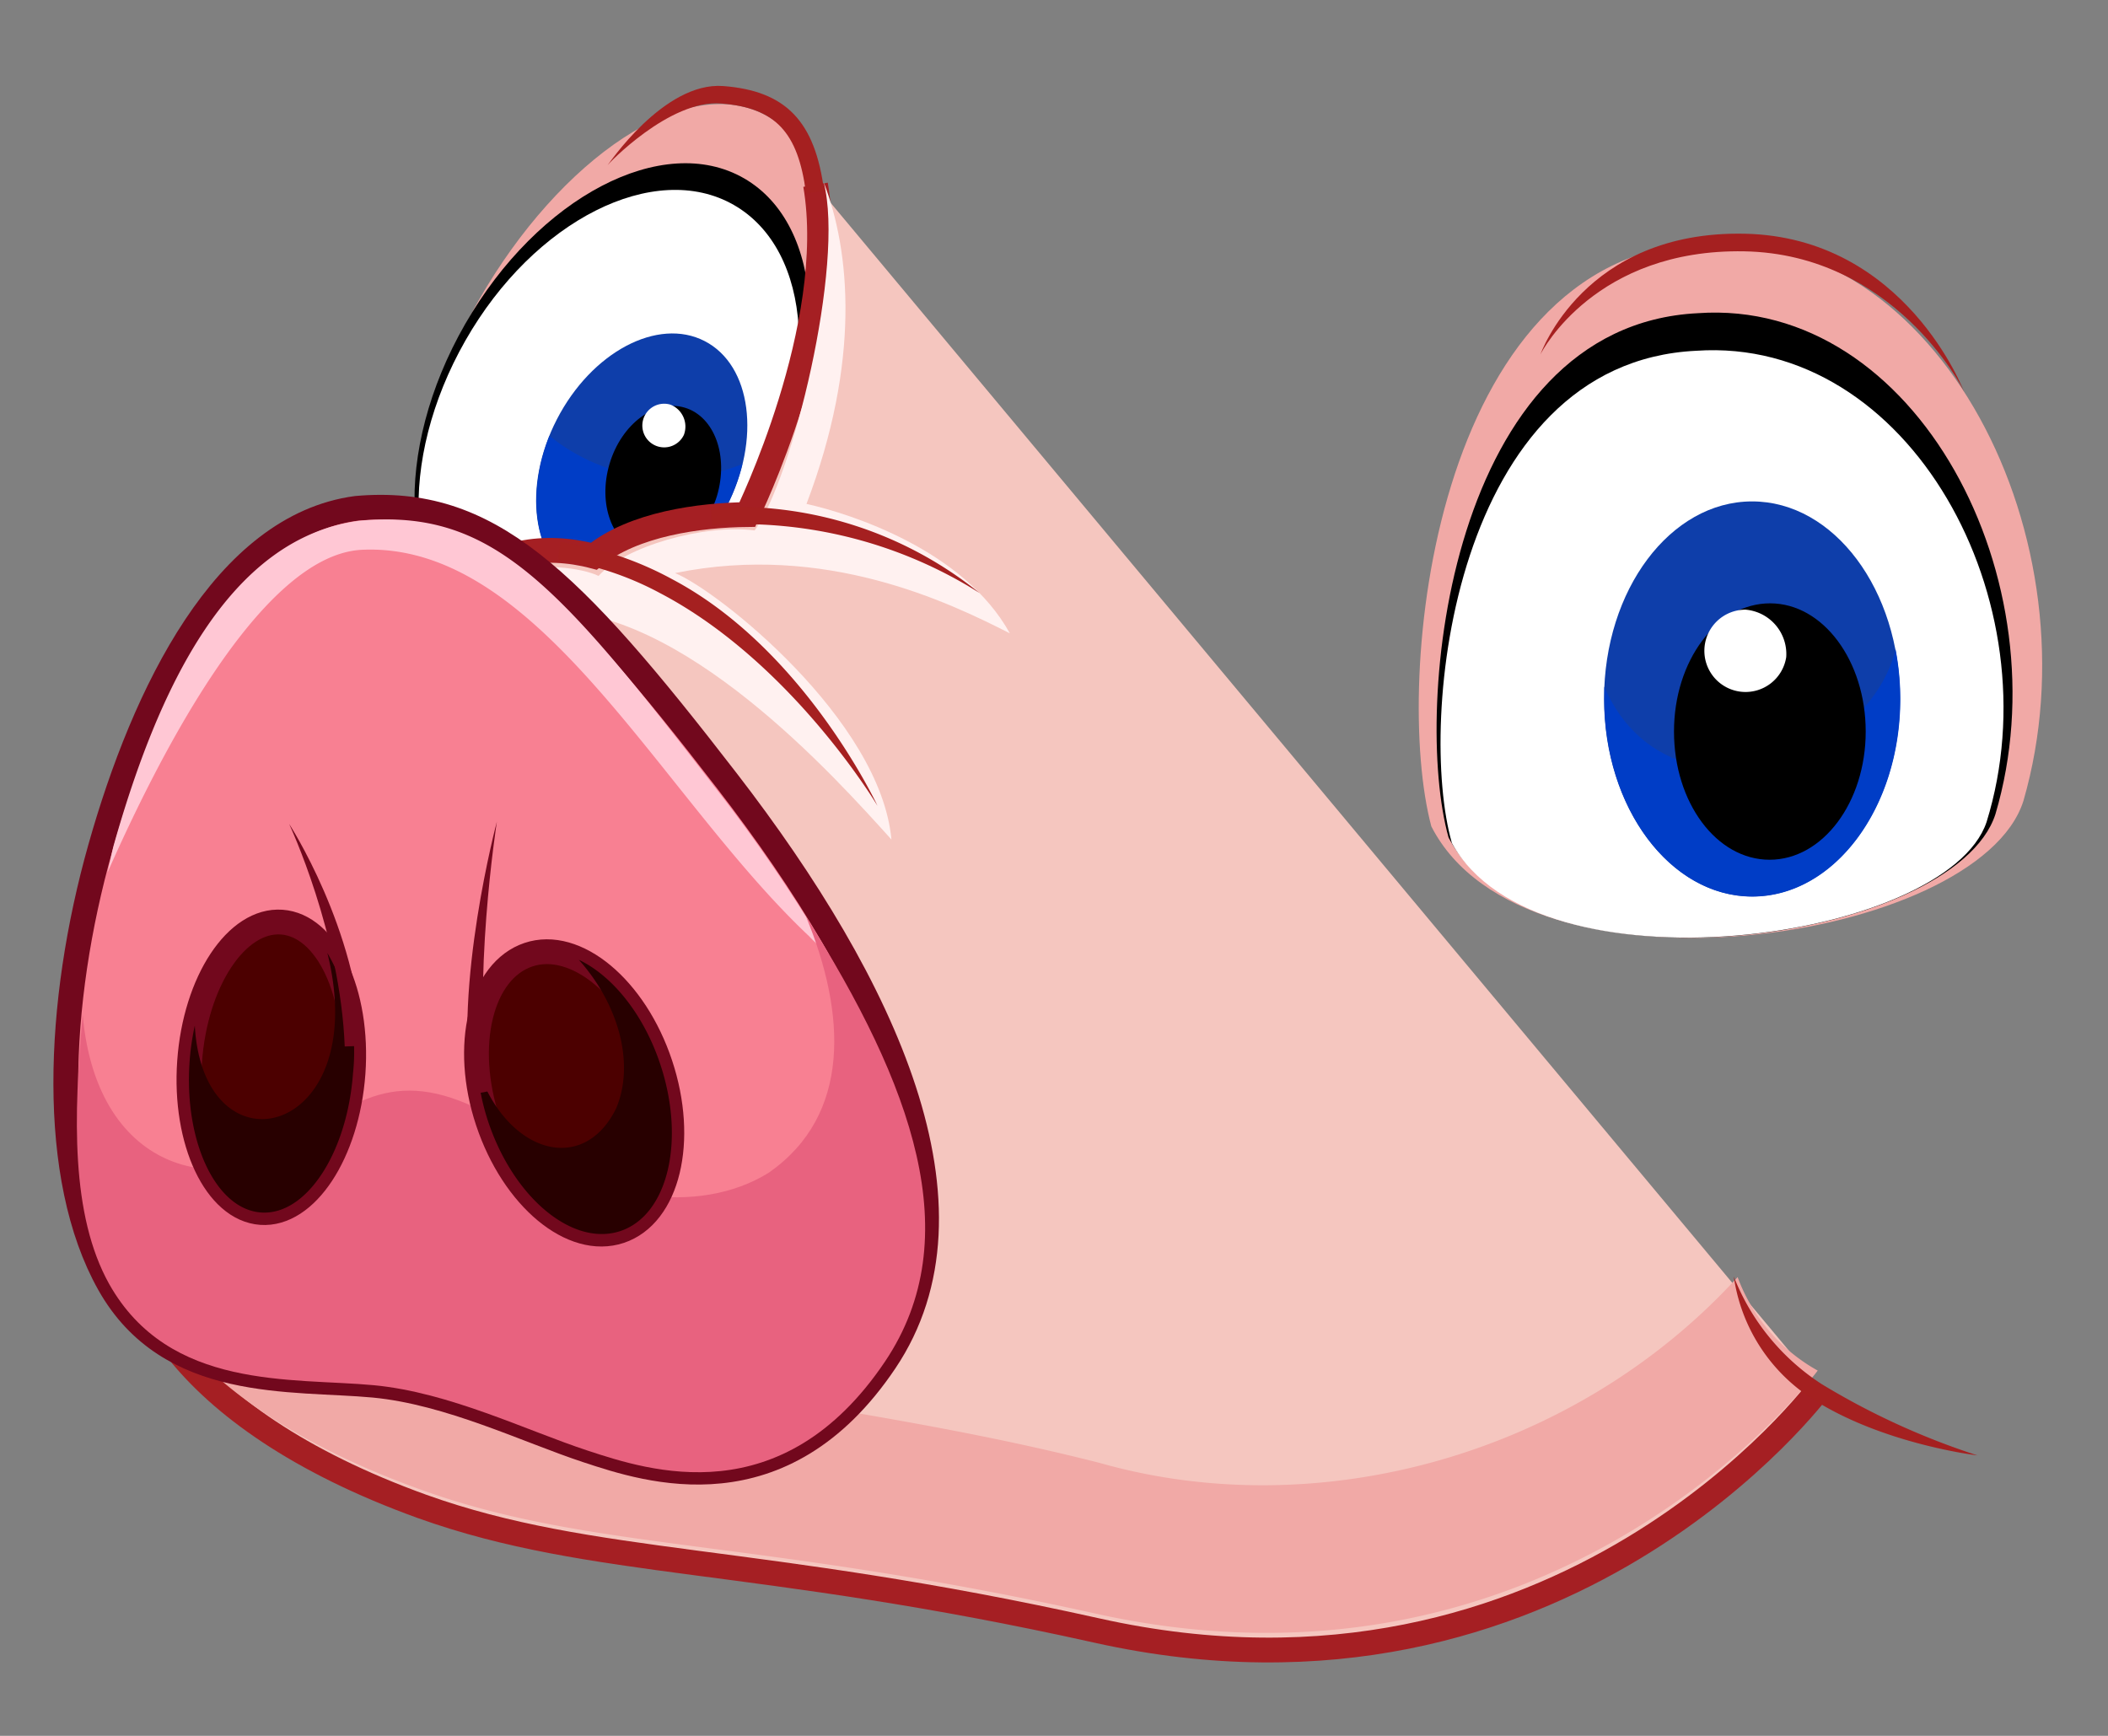 <svg id="Layer_1" data-name="Layer 1" xmlns="http://www.w3.org/2000/svg" viewBox="0 0 170 140"><rect x="0" y="0" width="170" height="140" fill="#808080" stroke="none"/><defs><style>.cls-1{fill:#f1a9a6;}.cls-2{fill:#fff;}.cls-3{fill:#0e3eaa;}.cls-4{fill:#003dc6;}.cls-5{fill:#a52020;}.cls-6{fill:#f5c6bf;stroke:#a51f23;}.cls-11,.cls-6,.cls-8{stroke-miterlimit:10;stroke-width:2px;}.cls-7{fill:#fff1f0;}.cls-8{fill:#f88092;}.cls-11,.cls-8{stroke:#72081d;}.cls-9{fill:#ffc7d4;}.cls-10{fill:#e8627f;}.cls-11{fill:#4c0000;}.cls-12{fill:#280000;}.cls-13{fill:#72081d;}</style></defs><path class="cls-1" d="M62.36,37.79c-6.5,11.34-17.09,17.48-23.64,13.73s-6.59-16-.09-27.34S55.39,5.64,61.94,9.4,68.87,26.45,62.36,37.79Z"/><path d="M61.23,39.75C55.35,50,45.27,55.27,38.72,51.52s-7.1-15.12-1.21-25.38S53.47,10.62,60,14.38,67.12,29.5,61.23,39.75Z"/><path class="cls-2" d="M60.67,40.74C55.1,50.45,45.41,55.35,39,51.69S32,37.18,37.53,27.47,52.8,12.87,59.18,16.53,66.24,31,60.67,40.74Z"/><path class="cls-3" d="M58.59,40.88c-2.8,5.43-8.13,8.25-11.91,6.3s-4.57-7.93-1.77-13.36,8.14-8.26,11.92-6.31S61.39,35.44,58.59,40.88Z"/><path class="cls-4" d="M44.31,35.15c-2,5.05-1.1,10.24,2.37,12,3.78,2,9.11-.87,11.91-6.3a15.43,15.43,0,0,0,1.28-3.43A15.41,15.41,0,0,1,44.31,35.15Z"/><path d="M57.82,40c-1,3.22-3.69,5.24-6.08,4.52s-3.54-3.9-2.58-7.12,3.69-5.24,6.07-4.52S58.78,36.75,57.82,40Z"/><path class="cls-2" d="M55.15,35.08a1.76,1.76,0,1,1-1.07-2.44A1.9,1.9,0,0,1,55.15,35.08Z"/><path class="cls-1" d="M137.25,19.59c19.07-1.4,32,24,25.93,45C159.59,76,123,81.45,115.43,66.65,112.3,54.92,115.56,20.71,137.25,19.59Z"/><path d="M136.92,25.26c17.62-1.25,29.57,21.59,24,40.41-3.31,10.26-37.1,15.19-44.1,1.88C113.87,57,116.89,26.26,136.92,25.26Z"/><path class="cls-2" d="M136.79,28.29c17.22-1.18,28.9,20.29,23.42,38C157,75.91,123.93,80.54,117.09,68,114.26,58.13,117.21,29.23,136.79,28.29Z"/><path class="cls-3" d="M153.23,56.37c0,8.79-5.34,15.93-11.93,15.93s-11.94-7.14-11.94-15.93,5.34-15.93,11.94-15.93S153.23,47.57,153.23,56.37Z"/><path class="cls-4" d="M129.38,55.38c0,.33,0,.66,0,1,0,8.79,5.34,15.93,11.94,15.93s11.93-7.14,11.93-15.93a21.22,21.22,0,0,0-.38-4C150.46,61.94,134.28,66.8,129.38,55.38Z"/><path d="M150.46,59c0,5.71-3.47,10.34-7.75,10.34S135,64.73,135,59s3.47-10.34,7.75-10.34S150.46,53.31,150.46,59Z"/><path class="cls-2" d="M144.05,53a3.32,3.32,0,1,1-3.29-3.83A3.59,3.59,0,0,1,144.05,53Z"/><path class="cls-5" d="M158.39,31.59c-.17-.45-5.75-11.1-17.72-11.32s-16.29,8-16.44,8.31c0,0,3.5-10,16.47-9.73S158.39,31.59,158.39,31.59Z"/><path class="cls-6" d="M146.76,111.92s-20.67,28-58.33,19.58c-27.49-6.13-40.58-5.06-54.38-10C13.87,114.22,9.39,103.11,10.8,97.92S36.13,49.81,37.89,47.16s6-3.36,10-2.3c3.18-2.61,8.57-3.32,12.38-3.36,0,0,7.45-15.16,5.5-26.6"/><path class="cls-7" d="M66.43,14.7c2.13,5.54,3,14.39-1.39,25.94,3.57.8,12.69,3.72,16.4,10.44-4.86-2.47-14.86-7.34-27-4.86C57.91,47.63,71,58.06,71.89,67.71c-4.51-5-16.93-18.88-28.06-18.46-2.64-.82-2.32-2.87-2.32-2.87,1.63-1.12,5.51-.56,6.76.07,2.12-2.38,8.52-4.2,12.59-3.67C63.87,38.71,68.13,21.36,66.43,14.7Z"/><path class="cls-1" d="M140.13,103C127,117.37,106.38,123,88.73,118c-25.7-6.57-48.36-5.7-72.2-19.82-4,7.58-5.41-3.41-5.9-1.62-1.41,5.19,3.07,16.31,23.25,23.56,13.8,5,26.89,3.9,54.38,10,37.66,8.41,58.33-19.58,58.33-19.58A14.27,14.27,0,0,1,140.13,103Z"/><path class="cls-5" d="M146.14,112.81a14.11,14.11,0,0,1-6.32-9.86,18.29,18.29,0,0,0,7.09,8.68,59.35,59.35,0,0,0,12.56,5.75S151.82,116.48,146.14,112.81Z"/><path class="cls-5" d="M70.77,65c-.08-.15-7-11.66-17.57-17.18A25.06,25.06,0,0,0,45,45.11l.2-1.4a26.81,26.81,0,0,1,9,3C64.9,52.36,70.77,65,70.77,65Z"/><path class="cls-5" d="M79,47.83a35.9,35.9,0,0,0-21.57-5.48l-.11-1.41A31.31,31.31,0,0,1,79,47.83Z"/><path class="cls-5" d="M65,15.59c-.63-4.94-2.48-6.9-6.83-7.24C54,8,49,13.27,49,13.32s4.51-6.75,9.33-6.38c5.06.39,7.41,2.85,8.13,8.47Z"/><path class="cls-8" d="M28.74,41c10.61-.94,17.16,5.49,29.9,22S79.7,97.41,71.38,109.8s-19.14,8.79-24,7.19-11.12-4.69-17.23-5.27c-6.6-.62-16.51.44-21.35-8.17S4.56,80.9,8.09,68.39,18.12,42.42,28.74,41Z"/><path class="cls-9" d="M29.22,44.34c14.29-.63,24,19.82,36,31.14a14.17,14.17,0,0,0,1.59,1.44,123.74,123.74,0,0,0-9.19-13.47C44.89,46.94,39.62,41,29,42,18.39,43.37,12.71,55.67,9.17,68.17c-.15.56-.36,1.65-.51,2.22C12.09,62.65,20.66,44.72,29.22,44.34Z"/><path class="cls-10" d="M65,73.92c3.23,7.82,3.68,16-3,20.66-5.66,3.54-14.51,2.18-19.46-2.77-8.32-5.73-12.39-4.48-18-.06-6.36,5-16.7,3.15-17.87-9.88C5.92,90,5.71,98,8.8,103.55c4.84,8.61,14.75,7.55,21.35,8.17,6.11.58,12.3,3.65,17.23,5.27s15.68,5.19,24-7.19C78.09,99.8,73.55,87.47,65,73.92Z"/><path class="cls-11" d="M53.25,85.84C55.3,92,53.85,98,50,99.29s-8.6-2.68-10.65-8.83S38.78,78.29,42.61,77,51.21,79.69,53.25,85.84Z"/><path class="cls-12" d="M53.25,85.84c-1.35-4.07-3.89-7.16-6.57-8.43,3.24,3.62,4.53,8.42,3,12C47,94.84,40.79,93,38.49,86.08a18.2,18.2,0,0,0,.88,4.38c2.05,6.15,6.81,10.1,10.65,8.83S55.3,92,53.25,85.84Z"/><path class="cls-13" d="M38.07,88.27c-1.54-8.71,2-22,2-22S38,79.55,39.46,88Z"/><path class="cls-11" d="M28.47,86.55C28,93,24.68,98.05,21.05,97.79s-6.22-5.72-5.76-12.18,3.79-11.5,7.43-11.24S28.93,80.08,28.47,86.55Z"/><path class="cls-12" d="M26.4,76.86c3.68,14.82-10,18.18-10.69,5.86a20.1,20.1,0,0,0-.42,2.89c-.46,6.46,2.12,11.92,5.76,12.18S28,93,28.47,86.55A15.85,15.85,0,0,0,26.4,76.86Z"/><path class="cls-13" d="M27.8,84.4c-.35-9.11-4.44-17.86-4.48-17.94s5.53,8.48,5.9,17.89Z"/></svg>